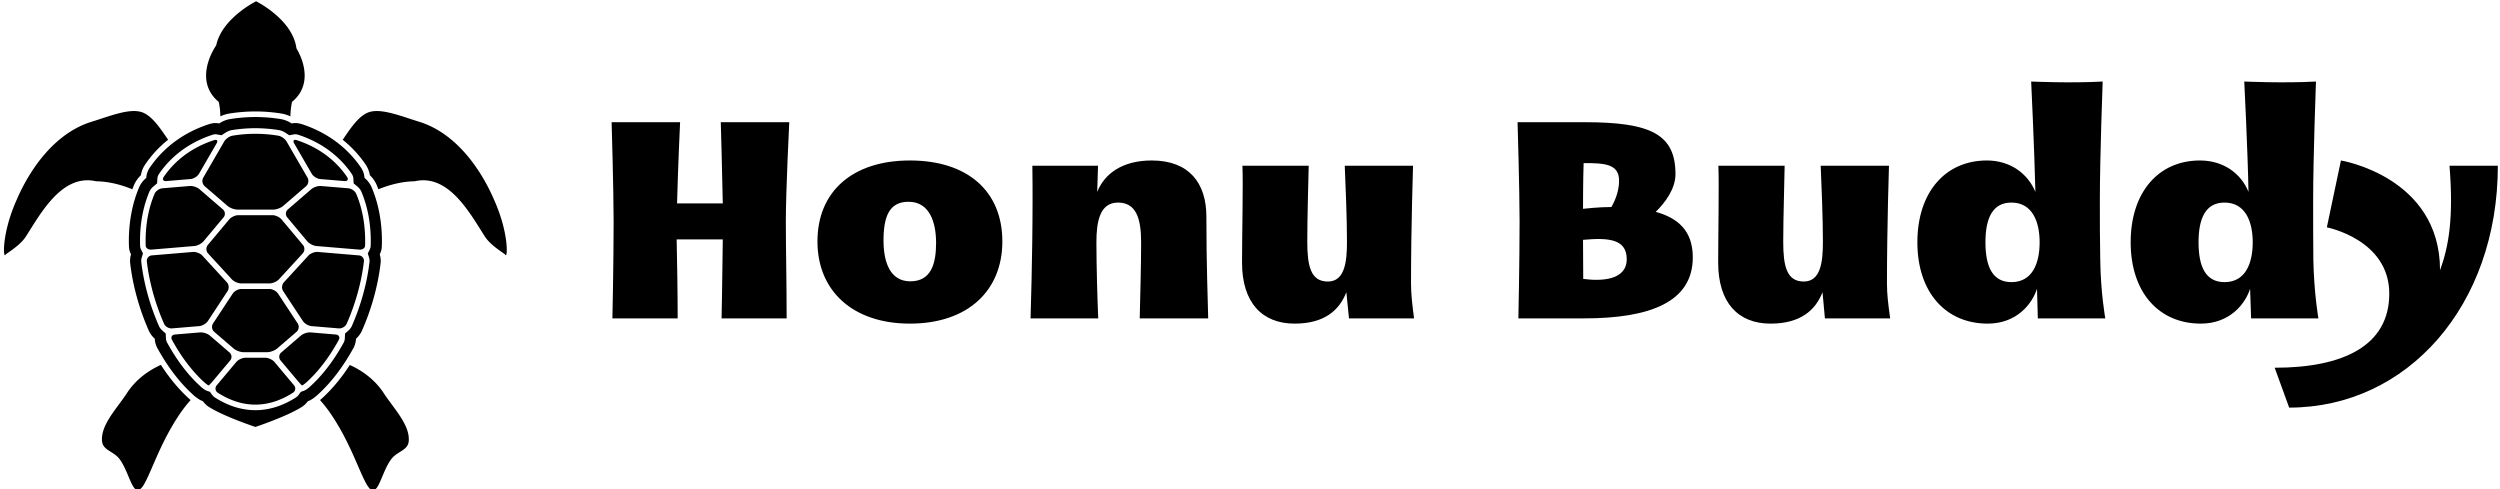 <svg data-v-423bf9ae="" xmlns="http://www.w3.org/2000/svg" viewBox="0 0 460 90" class="iconLeft"><!----><!----><!----><g data-v-423bf9ae="" id="075f149d-dd8c-40f7-ac75-faa1441c83f1" fill="black" transform="matrix(3.706,0,0,3.706,109.423,18.595)"><path d="M9.66 1.05L6.26 1.05C6.26 1.05 6.33 3.42 6.36 5.08L4.09 5.08C4.13 3.40 4.24 1.05 4.24 1.05L0.84 1.05C0.84 1.05 0.94 4.42 0.94 5.95C0.94 8.06 0.88 10.79 0.88 10.79L4.12 10.79C4.12 9.38 4.09 8.02 4.07 6.87L6.36 6.87C6.34 8.78 6.30 10.79 6.30 10.79L9.53 10.79C9.53 9.00 9.49 7.29 9.49 5.99C9.49 4.45 9.66 1.05 9.66 1.05ZM15.65 2.95C12.81 2.95 11.06 4.48 11.06 6.97C11.06 9.42 12.81 11.05 15.65 11.05C18.52 11.05 20.24 9.42 20.24 6.97C20.24 4.48 18.52 2.95 15.65 2.95ZM14.34 6.92C14.34 5.71 14.64 5.00 15.58 5.00C16.63 5.00 16.95 6.02 16.95 7.04C16.95 8.05 16.72 8.95 15.67 8.95C14.73 8.95 14.34 8.11 14.34 6.92ZM27.06 10.79L30.46 10.79C30.44 9.90 30.37 8.09 30.37 5.74C30.37 4.07 29.51 2.95 27.66 2.95C26.19 2.95 25.31 3.61 24.95 4.51L24.99 3.21L21.73 3.21C21.74 3.82 21.74 4.42 21.74 4.94C21.74 7.73 21.64 10.79 21.64 10.79L25.00 10.79C24.96 9.87 24.91 8.18 24.91 7.01C24.91 6.01 25.07 5.04 25.98 5.04C26.88 5.04 27.13 5.82 27.13 7.01C27.13 8.22 27.08 9.91 27.06 10.79ZM40.63 3.21L37.24 3.21C37.28 4.13 37.35 5.82 37.35 6.99C37.35 7.99 37.24 8.96 36.40 8.96C35.55 8.96 35.38 8.19 35.38 6.99C35.38 5.78 35.43 4.09 35.45 3.21L32.16 3.21C32.20 4.10 32.14 6.69 32.14 8.02C32.14 10.01 33.14 11.05 34.75 11.05C36.23 11.05 36.97 10.39 37.32 9.49L37.45 10.79L40.68 10.79C40.59 10.08 40.53 9.58 40.53 9.06C40.53 6.27 40.63 3.21 40.63 3.21ZM52.68 5.50C53.16 5.03 53.66 4.35 53.66 3.63C53.66 1.65 52.44 1.05 49.15 1.05L45.82 1.05C45.82 1.05 45.92 4.42 45.92 5.95C45.92 8.06 45.86 10.79 45.86 10.79L49.11 10.79C52.36 10.79 54.52 10.00 54.52 7.76C54.52 6.41 53.75 5.80 52.68 5.50ZM50.86 3.95C50.86 4.40 50.71 4.86 50.48 5.26C49.84 5.26 49.07 5.35 49.07 5.35C49.07 5.35 49.07 3.86 49.10 3.08C50.12 3.08 50.86 3.11 50.86 3.95ZM49.08 8.83C49.08 8.09 49.07 7.53 49.07 6.89C50.30 6.78 51.24 6.83 51.24 7.85C51.24 8.90 49.98 8.95 49.08 8.83ZM64.26 3.21L60.87 3.21C60.91 4.13 60.98 5.82 60.98 6.99C60.98 7.99 60.87 8.96 60.03 8.96C59.18 8.96 59.01 8.19 59.01 6.99C59.01 5.78 59.07 4.09 59.08 3.21L55.79 3.21C55.83 4.10 55.78 6.69 55.78 8.02C55.78 10.01 56.77 11.05 58.38 11.05C59.86 11.05 60.61 10.39 60.96 9.49L61.08 10.79L64.32 10.79C64.22 10.08 64.16 9.58 64.16 9.06C64.16 6.27 64.26 3.21 64.26 3.21ZM65.67 7.01C65.67 9.51 67.09 11.05 69.16 11.05C70.59 11.05 71.36 10.09 71.61 9.32C71.61 9.55 71.65 10.54 71.65 10.79L75.00 10.79C75.00 10.79 74.77 9.52 74.75 7.88C74.73 6.97 74.73 5.94 74.73 4.94C74.73 2.79 74.87-0.97 74.87-0.97C73.30-0.88 71.32-0.97 71.32-0.97C71.32-0.97 71.48 2.39 71.53 4.51C71.16 3.61 70.29 2.95 69.12 2.95C67.05 2.95 65.67 4.54 65.67 7.01ZM69.05 7.01C69.05 5.82 69.40 5.04 70.34 5.04C71.39 5.04 71.74 6.01 71.74 7.01C71.74 8.04 71.39 8.99 70.34 8.99C69.40 8.99 69.05 8.22 69.05 7.01ZM76.26 7.01C76.26 9.51 77.67 11.05 79.74 11.05C81.17 11.05 81.94 10.09 82.19 9.32C82.19 9.55 82.24 10.54 82.24 10.79L85.58 10.79C85.58 10.79 85.36 9.52 85.33 7.88C85.32 6.97 85.32 5.94 85.32 4.94C85.32 2.79 85.46-0.97 85.46-0.97C83.89-0.88 81.90-0.97 81.90-0.97C81.90-0.97 82.07 2.39 82.11 4.51C81.75 3.61 80.88 2.95 79.70 2.95C77.63 2.95 76.26 4.54 76.26 7.01ZM79.63 7.01C79.63 5.82 79.98 5.04 80.92 5.04C81.97 5.04 82.32 6.01 82.32 7.01C82.32 8.04 81.97 8.99 80.92 8.99C79.98 8.99 79.63 8.22 79.63 7.01ZM92.09 3.21C92.30 5.82 92.05 7.22 91.62 8.40C91.62 3.75 86.70 2.95 86.70 2.95L86.00 6.27C86.00 6.27 89.10 6.87 89.10 9.56C89.10 12.15 86.81 13.24 83.41 13.24L84.13 15.22C90.01 15.22 94.49 10.14 94.49 3.21Z"></path></g><!----><g data-v-423bf9ae="" id="ab772774-865a-4cec-bf22-a06d01ea59be" transform="matrix(1.028,0,0,1.028,-4.41,-6.176)" stroke="none" fill="black"><path d="M60.089 37.105c.276.478.947.902 1.497.949l4.355.364c.55.046.769-.303.455-.758-2.17-3.169-5.301-5.357-9-6.567-.524-.171-.732.1-.457.578l3.15 5.434zM60.007 39.872l-4.194 3.621a1.017 1.017 0 00-.115 1.42l3.584 4.28c.354.423 1.088.804 1.638.85l7.687.642c.549.046 1.017-.269 1.029-.704.01-.264.014-.527.014-.788 0-3.247-.578-6.068-1.6-8.489-.214-.509-.859-.948-1.408-.994l-4.879-.407c-.553-.048-1.338.208-1.756.569zM68.533 51.719l-7.369-.615c-.551-.046-1.299.246-1.673.653L55.1 56.539c-.373.406-.431 1.109-.127 1.57l3.521 5.351c.304.461.996.872 1.546.918l4.89.408c.551.046 1.188-.322 1.411-.827 1.571-3.564 2.649-7.43 3.087-11.161a.975.975 0 00-.895-1.079zM64.393 65.882l-4.496-.377c-.549-.046-1.334.209-1.754.569l-3.52 3.031a1.013 1.013 0 00-.115 1.418l3.104 3.697c.354.422.695.77.76.774s.462-.274.867-.647c2.171-1.99 4.097-4.586 5.685-7.498.264-.486.017-.921-.531-.967zM45.376 69.105l-3.519-3.031c-.418-.36-1.204-.615-1.754-.569l-4.496.377c-.55.046-.794.481-.529.968 1.588 2.912 3.513 5.508 5.682 7.498.407.373.806.654.87.648s.404-.354.759-.775l3.102-3.697a1.015 1.015 0 00-.115-1.419zM52.546 56.732c.554 0 1.304-.33 1.677-.736l4.258-4.638a1.17 1.17 0 00.035-1.502l-3.826-4.567c-.354-.423-1.088-.767-1.642-.767h-6.096c-.552 0-1.288.343-1.642.767l-3.823 4.567a1.171 1.171 0 00.034 1.502l4.258 4.638c.374.406 1.124.736 1.676.736h5.091zM42.628 65.395l3.48 2.996c.418.36 1.206.652 1.758.652h4.268c.554 0 1.339-.292 1.759-.652l3.479-2.996a1.165 1.165 0 00.208-1.486l-3.515-5.34c-.305-.461-.998-.836-1.551-.836h-5.029c-.552 0-1.246.375-1.55.836l-3.515 5.34a1.168 1.168 0 00.208 1.486zM39.959 64.378c.55-.046 1.243-.457 1.546-.918l3.521-5.351c.304-.461.247-1.164-.126-1.57l-4.392-4.782c-.374-.407-1.123-.699-1.673-.653l-7.369.615a.976.976 0 00-.896 1.079c.437 3.731 1.515 7.599 3.087 11.161.223.506.861.873 1.412.827l4.89-.408zM53.426 70.809c-.354-.422-1.09-.766-1.643-.766h-3.566c-.552 0-1.288.344-1.643.766l-3.487 4.156c-.355.424-.283 1.032.182 1.331 2.1 1.353 4.366 2.134 6.731 2.134s4.632-.781 6.73-2.134c.465-.299.537-.907.183-1.331l-3.487-4.156zM40.923 39.329l4.102 3.54c.418.361 1.205.653 1.757.653h6.436c.554 0 1.339-.292 1.757-.653l4.104-3.54c.418-.361.531-1.041.256-1.519l-3.746-6.465c-.275-.478-.938-.958-1.482-1.049a24.934 24.934 0 00-8.209.001c-.545.091-1.207.571-1.484 1.049l-3.746 6.465c-.278.478-.164 1.157.255 1.518zM31.397 50.684l7.685-.642c.55-.046 1.284-.427 1.639-.85l3.583-4.28a1.019 1.019 0 00-.115-1.42l-4.196-3.621c-.418-.361-1.203-.616-1.753-.57l-4.877.407c-.55.046-1.196.485-1.41.994-1.021 2.421-1.6 5.242-1.6 8.489 0 .261.005.524.014.788.013.437.48.75 1.03.705zM34.059 38.417l4.354-.364c.55-.046 1.221-.471 1.498-.949l3.148-5.435c.277-.478.068-.749-.457-.577-3.699 1.209-6.83 3.397-9.001 6.567-.311.456-.092.805.458.758zM28.27 39.146c.27-.65.7-1.26 1.24-1.78.11-.69.38-1.37.8-1.97 1.13-1.66 2.5-3.13 4.07-4.38-1.22-1.75-2.75-4.2-4.6-4.89-2.24-.84-5.89.69-9.11 1.68-6.47 2-10.94 8.27-13.4 13.97-2.62 5.87-2.43 10.32-2.04 9.89-.08-.17 2.56-1.54 3.71-3.35 2.77-4.35 6.54-11.24 12.56-9.86 2.44.04 4.59.67 6.48 1.43.09-.25.19-.5.29-.74zM92.73 41.776c-2.461-5.7-6.932-11.97-13.4-13.97-3.221-.99-6.87-2.52-9.109-1.68-1.851.69-3.381 3.15-4.591 4.9a20.145 20.145 0 014.07 4.38c.409.59.68 1.271.79 1.96.539.52.97 1.14 1.24 1.8.1.24.199.48.278.72 1.9-.75 4.05-1.39 6.49-1.43 6.021-1.38 9.79 5.51 12.56 9.86 1.15 1.81 3.791 3.18 3.711 3.35.391.43.581-4.02-2.039-9.89zM33.09 71.316c-2.37 1.068-4.62 2.75-6.16 5.18-1.82 2.729-4.61 5.59-4.38 8.439.14 1.721 2.06 1.801 3.13 3.229 1.31 1.739 1.96 4.62 2.82 5.37 1.74 1.52 3.06-5.98 7.63-12.92a24.096 24.096 0 012.28-3c-.12-.102-.24-.211-.36-.32-1.79-1.648-3.46-3.648-4.96-5.978zM66.9 71.336c-1.5 2.32-3.16 4.32-4.961 5.96-.129.12-.25.22-.369.32.779.88 1.56 1.88 2.3 3.03 4.569 6.938 5.899 14.438 7.63 12.92.859-.75 1.51-3.642 2.82-5.371 1.068-1.439 2.988-1.521 3.13-3.239.229-2.84-2.562-5.71-4.38-8.431-1.541-2.429-3.791-4.119-6.17-5.189z"></path><path d="M67.561 68.286c.279-.521.42-1.091.449-1.649.45-.41.83-.9 1.08-1.471 1.7-3.859 2.852-8.02 3.32-12.02a3.929 3.929 0 00-.15-1.602c.221-.45.36-.94.37-1.47.011-.29.021-.59.021-.88 0-3.52-.619-6.77-1.84-9.65a4.423 4.423 0 00-1.279-1.69c-.03-.65-.25-1.3-.66-1.89-2.471-3.61-6.109-6.28-10.54-7.73-.41-.13-.819-.2-1.21-.2-.221 0-.43.03-.63.07-.07-.04-.13-.08-.2-.12a4.923 4.923 0 00-1.689-.65 28.458 28.458 0 00-4.601-.38c-1.53 0-3.08.13-4.6.38-.58.1-1.16.33-1.69.65-.07.04-.13.08-.2.12-.2-.04-.41-.07-.63-.07-.39 0-.8.07-1.21.21-4.43 1.44-8.07 4.11-10.54 7.72-.41.59-.63 1.24-.66 1.89a4.44 4.44 0 00-1.28 1.68c-1.22 2.89-1.84 6.14-1.84 9.66 0 .29.01.59.02.88.01.529.15 1.02.37 1.47-.16.52-.21 1.061-.15 1.602.47 4 1.62 8.158 3.32 12.02.25.57.63 1.061 1.08 1.471.03.561.17 1.129.45 1.649 1.82 3.319 3.93 6.11 6.29 8.271.72.659 1.31 1.061 1.88 1.26.28.391.62.74 1.03 1C44.33 80.546 50 82.426 50 82.426s5.67-1.88 8.359-3.609c.41-.26.75-.609 1.029-.989.58-.21 1.16-.61 1.881-1.271 2.361-2.161 4.471-4.952 6.292-8.271zm-7.651 6.8c-.5.471-.9.75-1.189.85l-.591.211-.36.5a1.704 1.704 0 01-.5.49c-2.358 1.521-4.81 2.289-7.27 2.289s-4.91-.77-7.27-2.289c-.18-.109-.34-.279-.5-.49l-.36-.5-.58-.211c-.3-.108-.7-.379-1.2-.85-2.2-2.02-4.18-4.63-5.89-7.76-.13-.23-.2-.5-.21-.78l-.04-.84-.63-.56c-.26-.23-.45-.5-.58-.78-1.62-3.69-2.72-7.65-3.16-11.45-.03-.26-.01-.529.07-.79l.23-.76-.35-.7c-.1-.21-.16-.43-.16-.65-.01-.28-.02-.55-.02-.82 0-3.25.57-6.24 1.68-8.88.14-.33.39-.65.72-.93l.66-.56.05-.86c.02-.29.13-.6.32-.87 2.22-3.24 5.51-5.64 9.51-6.95.21-.07.41-.11.59-.11.1 0 .18.02.27.04l.25.04.54.1.66-.43c.38-.25.78-.42 1.13-.48 1.41-.23 2.84-.35 4.27-.35 1.42 0 2.859.12 4.27.35.352.06.75.23 1.131.48l.66.43.539-.1.25-.04c.08-.02.17-.04.271-.04.18 0 .38.04.59.11 4 1.31 7.29 3.71 9.51 6.95.19.28.301.57.32.88l.05.86.66.55c.33.28.58.6.72.93 1.11 2.64 1.682 5.63 1.682 8.88 0 .27-.012.54-.021.82 0 .22-.061.44-.16.65l-.35.71.229.75c.08.261.102.53.07.79-.439 3.8-1.54 7.76-3.16 11.45-.13.28-.318.55-.58.78l-.63.56-.04.83c-.01.29-.08.56-.21.8-1.711 3.12-3.692 5.73-5.891 7.75zM43.44 24.236c.19.85.28 1.72.29 2.6.48-.23 1-.4 1.5-.49 1.59-.26 3.2-.39 4.77-.39 1.57 0 3.18.13 4.76.39.5.09 1.021.26 1.51.49.012-.87.11-1.74.291-2.6 1.399-1.13 2.26-2.72 2.26-4.7 0-1.58-.539-3.31-1.471-4.87-.658-5.19-7.22-8.43-7.22-8.43s-6.11 3.02-7.14 7.88c-1.13 1.7-1.81 3.66-1.81 5.42 0 1.98.86 3.57 2.26 4.7z"></path></g><!----></svg>